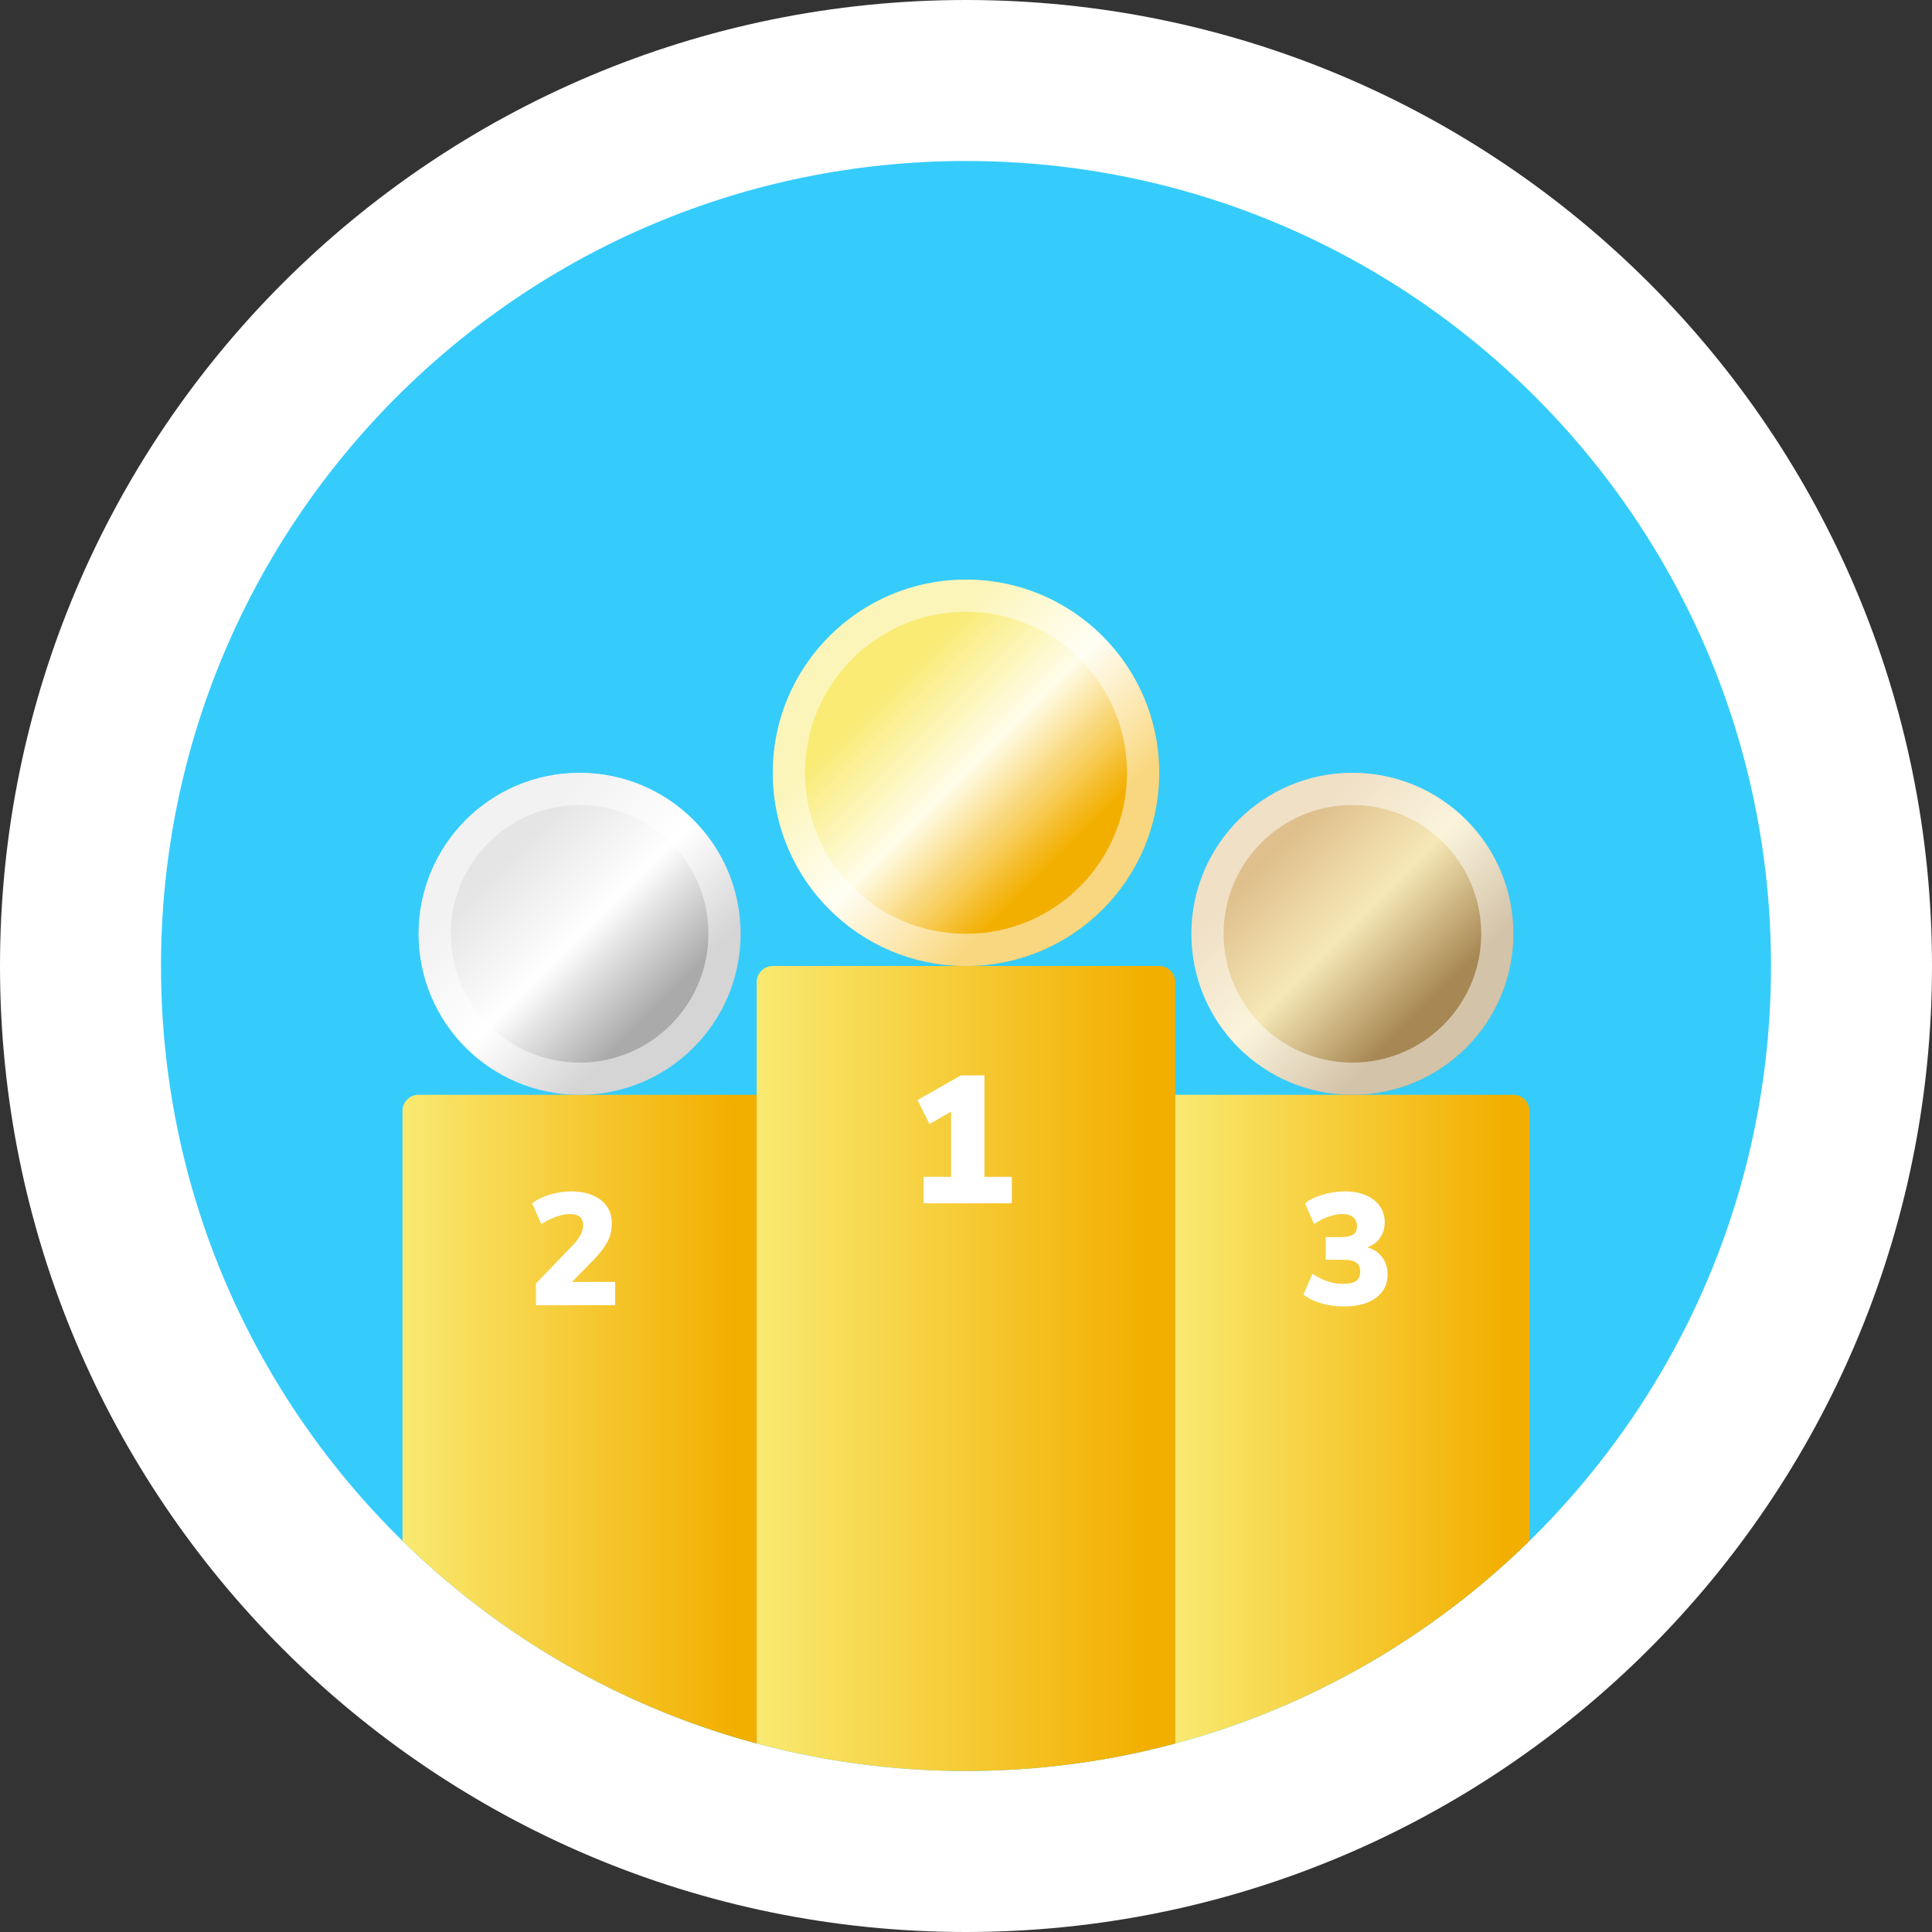 <svg width="120" height="120" viewBox="0 0 120 120" fill="none" xmlns="http://www.w3.org/2000/svg">
<rect x="0" y="0" width="120" height="120" fill="#333333" stroke="none"/>
<defs>
<linearGradient id="paint0_linear" x1="46.412" y1="97.47" x2="71.23" y2="97.47" gradientUnits="userSpaceOnUse">
<stop stop-color="#F9EB74"/>
<stop offset="1" stop-color="#F3AF00"/>
</linearGradient>
<linearGradient id="paint1_linear" x1="72.502" y1="99.213" x2="93.502" y2="99.213" gradientUnits="userSpaceOnUse">
<stop stop-color="#F9EB74"/>
<stop offset="1" stop-color="#F3AF00"/>
</linearGradient>
<linearGradient id="paint2_linear" x1="24.502" y1="99.213" x2="45.502" y2="99.213" gradientUnits="userSpaceOnUse">
<stop stop-color="#F9EB74"/>
<stop offset="1" stop-color="#F3AF00"/>
</linearGradient>
<linearGradient id="paint3_linear" x1="48" y1="36" x2="72" y2="60" gradientUnits="userSpaceOnUse">
<stop offset="0.287" stop-color="#F9EB74"/>
<stop offset="0.497" stop-color="#FFFDEA"/>
<stop offset="0.729" stop-color="#F3AF00"/>
</linearGradient>
<linearGradient id="paint4_linear" x1="26" y1="48" x2="46.008" y2="67.992" gradientUnits="userSpaceOnUse">
<stop offset="0.271" stop-color="#E5E5E5"/>
<stop offset="0.503" stop-color="white"/>
<stop offset="0.735" stop-color="#AAAAAA"/>
</linearGradient>
<linearGradient id="paint5_linear" x1="74" y1="48" x2="94" y2="68" gradientUnits="userSpaceOnUse">
<stop offset="0.254" stop-color="#DFC08D"/>
<stop offset="0.486" stop-color="#F6E8B7"/>
<stop offset="0.729" stop-color="#A78753"/>
</linearGradient>
</defs>
<path d="M60 115C90.376 115 115 90.376 115 60C115 29.624 90.376 5 60 5C29.624 5 5 29.624 5 60C5 90.376 29.624 115 60 115Z" fill="#35CCFC" stroke="white" stroke-width="10"/>
<path fill-rule="evenodd" clip-rule="evenodd" d="M47 108.293L47 61C47 60.448 47.448 60 48 60H72C72.552 60 73 60.448 73 61V108.293C68.874 109.401 64.537 109.995 60.062 110H59.938C55.463 109.995 51.126 109.401 47 108.293Z" fill="url(#paint0_linear)"/>
<path fill-rule="evenodd" clip-rule="evenodd" d="M73 108.293L73 68H94C94.552 68 95 68.448 95 69V95.708C88.957 101.631 81.417 106.033 73 108.293Z" fill="url(#paint1_linear)"/>
<path fill-rule="evenodd" clip-rule="evenodd" d="M25 95.708L25 69C25 68.448 25.448 68 26 68H47V108.293C38.583 106.033 31.043 101.631 25 95.708Z" fill="url(#paint2_linear)"/>
<path d="M84.928 77.475C85.324 77.587 85.631 77.791 85.849 78.088C86.073 78.385 86.185 78.745 86.185 79.168C86.185 79.781 85.941 80.266 85.453 80.623C84.971 80.972 84.311 81.147 83.473 81.147C82.978 81.147 82.502 81.081 82.047 80.949C81.592 80.811 81.229 80.629 80.958 80.405L81.522 79.118C82.143 79.534 82.763 79.742 83.383 79.742C83.779 79.742 84.06 79.682 84.225 79.564C84.397 79.445 84.482 79.247 84.482 78.969C84.482 78.712 84.4 78.527 84.235 78.415C84.07 78.303 83.799 78.247 83.423 78.247H82.344V76.841H83.245C83.608 76.841 83.872 76.788 84.037 76.683C84.202 76.577 84.284 76.409 84.284 76.178C84.284 75.934 84.205 75.746 84.047 75.614C83.895 75.475 83.677 75.406 83.393 75.406C83.116 75.406 82.823 75.462 82.512 75.574C82.202 75.68 81.905 75.831 81.621 76.029L81.057 74.743C81.334 74.518 81.697 74.34 82.146 74.208C82.602 74.069 83.063 74 83.532 74C84.027 74 84.459 74.079 84.829 74.238C85.205 74.396 85.495 74.62 85.7 74.911C85.905 75.201 86.007 75.538 86.007 75.921C86.007 76.29 85.911 76.61 85.72 76.881C85.535 77.151 85.271 77.349 84.928 77.475Z" fill="white"/>
<path d="M38.21 79.623V81.068H33.29V79.722L35.567 77.356C36.002 76.901 36.22 76.481 36.22 76.099C36.22 75.637 35.946 75.406 35.398 75.406C35.135 75.406 34.847 75.462 34.537 75.574C34.234 75.68 33.927 75.831 33.617 76.029L33.052 74.743C33.33 74.518 33.689 74.34 34.131 74.208C34.58 74.069 35.035 74 35.498 74C35.999 74 36.438 74.082 36.814 74.248C37.197 74.406 37.491 74.634 37.695 74.931C37.9 75.228 38.002 75.574 38.002 75.97C38.002 76.373 37.92 76.742 37.755 77.079C37.596 77.409 37.322 77.778 36.933 78.188L35.527 79.623H38.21Z" fill="white"/>
<path d="M61.145 73.093H62.847V74.738H57.371V73.093H59.072V69.049L57.732 69.815L56.988 68.328L59.681 66.795H61.145V73.093Z" fill="white"/>
<circle cx="60" cy="48" r="12" fill="url(#paint3_linear)"/>
<circle cx="60" cy="48" r="11" stroke="white" stroke-opacity="0.5" stroke-width="2"/>
<circle cx="36" cy="58" r="10" fill="url(#paint4_linear)"/>
<circle cx="36" cy="58" r="9" stroke="white" stroke-opacity="0.5" stroke-width="2"/>
<circle cx="84" cy="58" r="10" fill="url(#paint5_linear)"/>
<circle cx="84" cy="58" r="9" stroke="white" stroke-opacity="0.5" stroke-width="2"/>
</svg>
